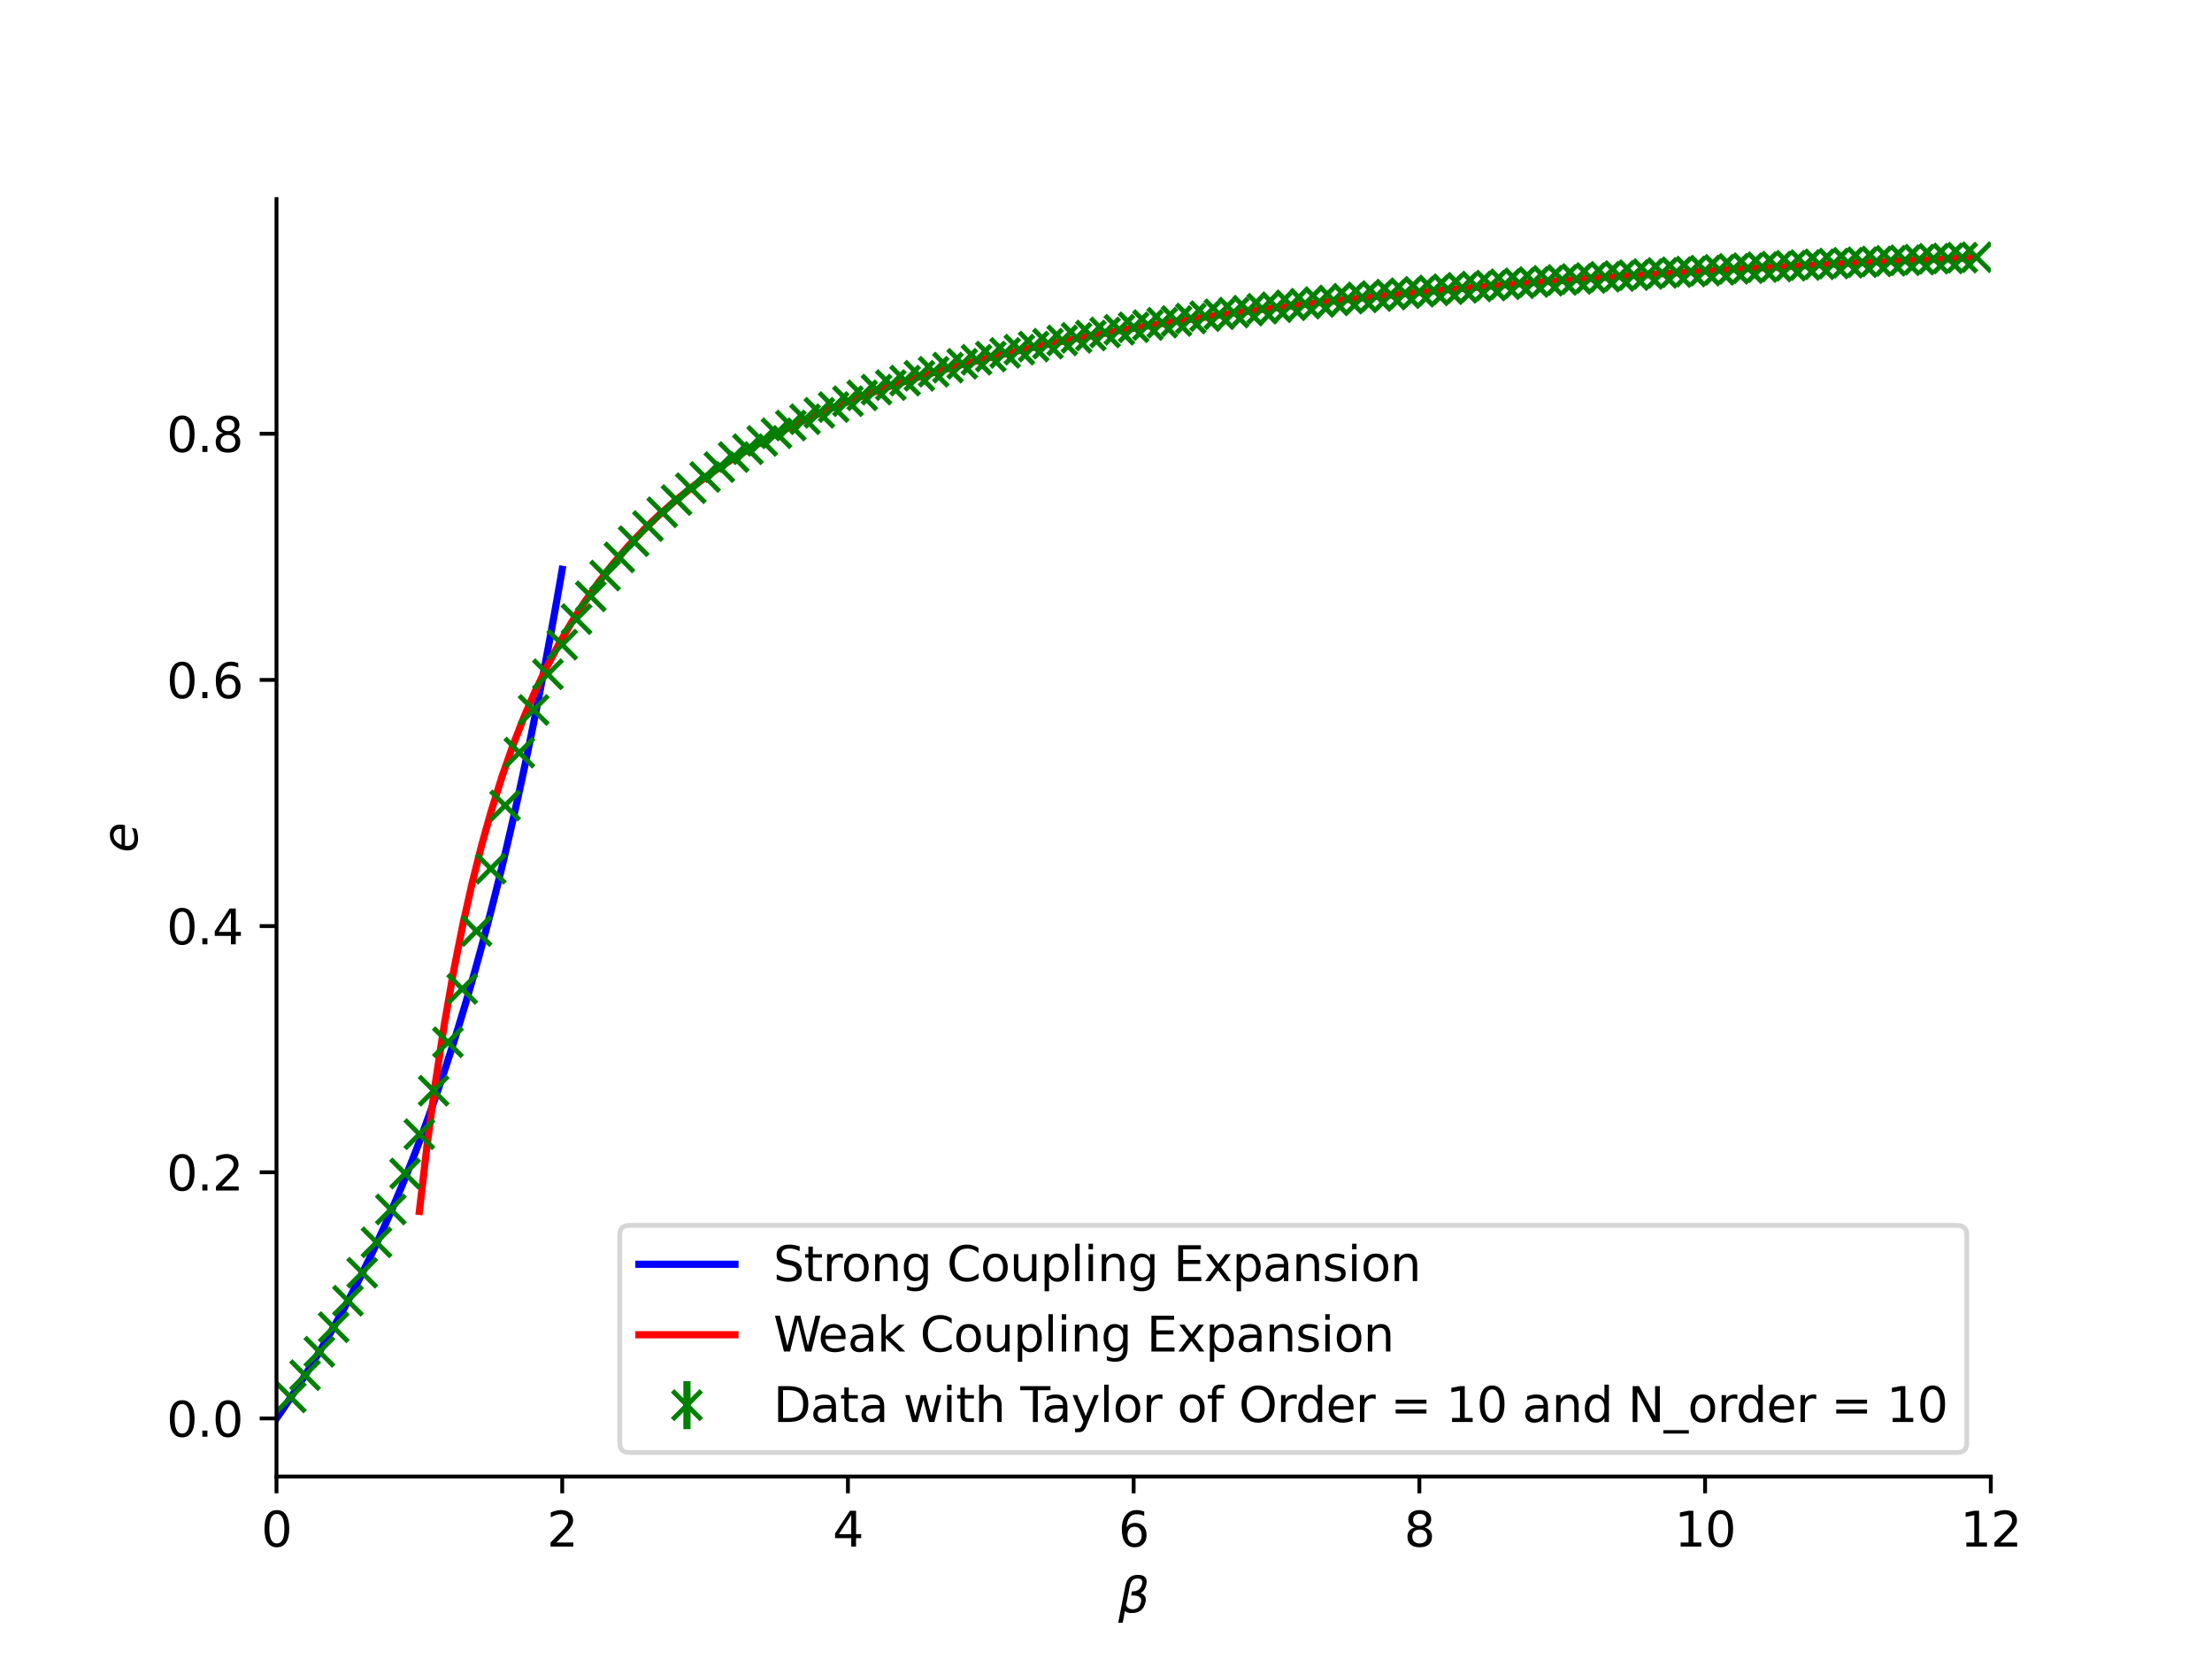 <?xml version="1.0" encoding="utf-8" standalone="no"?>
<!DOCTYPE svg PUBLIC "-//W3C//DTD SVG 1.1//EN"
  "http://www.w3.org/Graphics/SVG/1.1/DTD/svg11.dtd">
<svg height="345.6pt" version="1.1" viewBox="0 0 460.8 345.6" width="460.8pt" xmlns="http://www.w3.org/2000/svg" xmlns:xlink="http://www.w3.org/1999/xlink">
 <defs>
  <style type="text/css">*{stroke-linecap:butt;stroke-linejoin:round;}</style>
 </defs>
 <g id="figure_1">
  <g id="patch_1">
   <path d="M 0 345.6 
L 460.8 345.6 
L 460.8 0 
L 0 0 
z
" style="fill:#ffffff;"/>
  </g>
  <g id="axes_1">
   <g id="patch_2">
    <path d="M 57.6 307.584 
L 414.72 307.584 
L 414.72 41.472 
L 57.6 41.472 
z
" style="fill:#ffffff;"/>
   </g>
   <g id="matplotlib.axis_1">
    <g id="xtick_1">
     <g id="line2d_1">
      <defs>
       <path d="M 0 0 
L 0 3.5 
" id="m8ce4f09615" style="stroke:#000000;stroke-width:0.8;"/>
      </defs>
      <g>
       <use style="stroke:#000000;stroke-width:0.8;" x="57.6" xlink:href="#m8ce4f09615" y="307.584"/>
      </g>
     </g>
     <g id="text_1">
      <!-- 0 -->
      <g transform="translate(54.419 322.182)scale(0.1 -0.1)">
       <defs>
        <path d="M 2034 4250 
Q 1547 4250 1301 3770 
Q 1056 3291 1056 2328 
Q 1056 1369 1301 889 
Q 1547 409 2034 409 
Q 2525 409 2770 889 
Q 3016 1369 3016 2328 
Q 3016 3291 2770 3770 
Q 2525 4250 2034 4250 
z
M 2034 4750 
Q 2819 4750 3233 4129 
Q 3647 3509 3647 2328 
Q 3647 1150 3233 529 
Q 2819 -91 2034 -91 
Q 1250 -91 836 529 
Q 422 1150 422 2328 
Q 422 3509 836 4129 
Q 1250 4750 2034 4750 
z
" id="DejaVuSans-30" transform="scale(0.016)"/>
       </defs>
       <use xlink:href="#DejaVuSans-30"/>
      </g>
     </g>
    </g>
    <g id="xtick_2">
     <g id="line2d_2">
      <g>
       <use style="stroke:#000000;stroke-width:0.8;" x="117.12" xlink:href="#m8ce4f09615" y="307.584"/>
      </g>
     </g>
     <g id="text_2">
      <!-- 2 -->
      <g transform="translate(113.939 322.182)scale(0.1 -0.1)">
       <defs>
        <path d="M 1228 531 
L 3431 531 
L 3431 0 
L 469 0 
L 469 531 
Q 828 903 1448 1529 
Q 2069 2156 2228 2338 
Q 2531 2678 2651 2914 
Q 2772 3150 2772 3378 
Q 2772 3750 2511 3984 
Q 2250 4219 1831 4219 
Q 1534 4219 1204 4116 
Q 875 4013 500 3803 
L 500 4441 
Q 881 4594 1212 4672 
Q 1544 4750 1819 4750 
Q 2544 4750 2975 4387 
Q 3406 4025 3406 3419 
Q 3406 3131 3298 2873 
Q 3191 2616 2906 2266 
Q 2828 2175 2409 1742 
Q 1991 1309 1228 531 
z
" id="DejaVuSans-32" transform="scale(0.016)"/>
       </defs>
       <use xlink:href="#DejaVuSans-32"/>
      </g>
     </g>
    </g>
    <g id="xtick_3">
     <g id="line2d_3">
      <g>
       <use style="stroke:#000000;stroke-width:0.8;" x="176.64" xlink:href="#m8ce4f09615" y="307.584"/>
      </g>
     </g>
     <g id="text_3">
      <!-- 4 -->
      <g transform="translate(173.459 322.182)scale(0.1 -0.1)">
       <defs>
        <path d="M 2419 4116 
L 825 1625 
L 2419 1625 
L 2419 4116 
z
M 2253 4666 
L 3047 4666 
L 3047 1625 
L 3713 1625 
L 3713 1100 
L 3047 1100 
L 3047 0 
L 2419 0 
L 2419 1100 
L 313 1100 
L 313 1709 
L 2253 4666 
z
" id="DejaVuSans-34" transform="scale(0.016)"/>
       </defs>
       <use xlink:href="#DejaVuSans-34"/>
      </g>
     </g>
    </g>
    <g id="xtick_4">
     <g id="line2d_4">
      <g>
       <use style="stroke:#000000;stroke-width:0.8;" x="236.16" xlink:href="#m8ce4f09615" y="307.584"/>
      </g>
     </g>
     <g id="text_4">
      <!-- 6 -->
      <g transform="translate(232.979 322.182)scale(0.1 -0.1)">
       <defs>
        <path d="M 2113 2584 
Q 1688 2584 1439 2293 
Q 1191 2003 1191 1497 
Q 1191 994 1439 701 
Q 1688 409 2113 409 
Q 2538 409 2786 701 
Q 3034 994 3034 1497 
Q 3034 2003 2786 2293 
Q 2538 2584 2113 2584 
z
M 3366 4563 
L 3366 3988 
Q 3128 4100 2886 4159 
Q 2644 4219 2406 4219 
Q 1781 4219 1451 3797 
Q 1122 3375 1075 2522 
Q 1259 2794 1537 2939 
Q 1816 3084 2150 3084 
Q 2853 3084 3261 2657 
Q 3669 2231 3669 1497 
Q 3669 778 3244 343 
Q 2819 -91 2113 -91 
Q 1303 -91 875 529 
Q 447 1150 447 2328 
Q 447 3434 972 4092 
Q 1497 4750 2381 4750 
Q 2619 4750 2861 4703 
Q 3103 4656 3366 4563 
z
" id="DejaVuSans-36" transform="scale(0.016)"/>
       </defs>
       <use xlink:href="#DejaVuSans-36"/>
      </g>
     </g>
    </g>
    <g id="xtick_5">
     <g id="line2d_5">
      <g>
       <use style="stroke:#000000;stroke-width:0.8;" x="295.68" xlink:href="#m8ce4f09615" y="307.584"/>
      </g>
     </g>
     <g id="text_5">
      <!-- 8 -->
      <g transform="translate(292.499 322.182)scale(0.1 -0.1)">
       <defs>
        <path d="M 2034 2216 
Q 1584 2216 1326 1975 
Q 1069 1734 1069 1313 
Q 1069 891 1326 650 
Q 1584 409 2034 409 
Q 2484 409 2743 651 
Q 3003 894 3003 1313 
Q 3003 1734 2745 1975 
Q 2488 2216 2034 2216 
z
M 1403 2484 
Q 997 2584 770 2862 
Q 544 3141 544 3541 
Q 544 4100 942 4425 
Q 1341 4750 2034 4750 
Q 2731 4750 3128 4425 
Q 3525 4100 3525 3541 
Q 3525 3141 3298 2862 
Q 3072 2584 2669 2484 
Q 3125 2378 3379 2068 
Q 3634 1759 3634 1313 
Q 3634 634 3220 271 
Q 2806 -91 2034 -91 
Q 1263 -91 848 271 
Q 434 634 434 1313 
Q 434 1759 690 2068 
Q 947 2378 1403 2484 
z
M 1172 3481 
Q 1172 3119 1398 2916 
Q 1625 2713 2034 2713 
Q 2441 2713 2670 2916 
Q 2900 3119 2900 3481 
Q 2900 3844 2670 4047 
Q 2441 4250 2034 4250 
Q 1625 4250 1398 4047 
Q 1172 3844 1172 3481 
z
" id="DejaVuSans-38" transform="scale(0.016)"/>
       </defs>
       <use xlink:href="#DejaVuSans-38"/>
      </g>
     </g>
    </g>
    <g id="xtick_6">
     <g id="line2d_6">
      <g>
       <use style="stroke:#000000;stroke-width:0.8;" x="355.2" xlink:href="#m8ce4f09615" y="307.584"/>
      </g>
     </g>
     <g id="text_6">
      <!-- 10 -->
      <g transform="translate(348.837 322.182)scale(0.1 -0.1)">
       <defs>
        <path d="M 794 531 
L 1825 531 
L 1825 4091 
L 703 3866 
L 703 4441 
L 1819 4666 
L 2450 4666 
L 2450 531 
L 3481 531 
L 3481 0 
L 794 0 
L 794 531 
z
" id="DejaVuSans-31" transform="scale(0.016)"/>
       </defs>
       <use xlink:href="#DejaVuSans-31"/>
       <use x="63.623" xlink:href="#DejaVuSans-30"/>
      </g>
     </g>
    </g>
    <g id="xtick_7">
     <g id="line2d_7">
      <g>
       <use style="stroke:#000000;stroke-width:0.8;" x="414.72" xlink:href="#m8ce4f09615" y="307.584"/>
      </g>
     </g>
     <g id="text_7">
      <!-- 12 -->
      <g transform="translate(408.358 322.182)scale(0.1 -0.1)">
       <use xlink:href="#DejaVuSans-31"/>
       <use x="63.623" xlink:href="#DejaVuSans-32"/>
      </g>
     </g>
    </g>
    <g id="text_8">
     <!-- $\beta$ -->
     <g transform="translate(232.96 335.962)scale(0.1 -0.1)">
      <defs>
       <path d="M 872 216 
L 572 -1331 
L -6 -1331 
L 928 3478 
Q 1206 4903 2538 4903 
Q 3888 4903 3659 3700 
Q 3503 2844 2894 2531 
Q 3713 2250 3553 1416 
Q 3272 -69 1759 -66 
Q 1097 -63 872 216 
z
M 1019 966 
Q 1259 422 1875 425 
Q 2775 425 2966 1406 
Q 3138 2288 1675 2219 
L 1778 2750 
Q 2909 2731 3106 3750 
Q 3241 4438 2509 4434 
Q 1691 4434 1503 3459 
L 1019 966 
z
" id="DejaVuSans-Oblique-3b2" transform="scale(0.016)"/>
      </defs>
      <use transform="translate(0 0.391)" xlink:href="#DejaVuSans-Oblique-3b2"/>
     </g>
    </g>
   </g>
   <g id="matplotlib.axis_2">
    <g id="ytick_1">
     <g id="line2d_8">
      <defs>
       <path d="M 0 0 
L -3.5 0 
" id="m09e539705d" style="stroke:#000000;stroke-width:0.8;"/>
      </defs>
      <g>
       <use style="stroke:#000000;stroke-width:0.8;" x="57.6" xlink:href="#m09e539705d" y="295.488"/>
      </g>
     </g>
     <g id="text_9">
      <!-- 0.0 -->
      <g transform="translate(34.697 299.287)scale(0.1 -0.1)">
       <defs>
        <path d="M 684 794 
L 1344 794 
L 1344 0 
L 684 0 
L 684 794 
z
" id="DejaVuSans-2e" transform="scale(0.016)"/>
       </defs>
       <use xlink:href="#DejaVuSans-30"/>
       <use x="63.623" xlink:href="#DejaVuSans-2e"/>
       <use x="95.41" xlink:href="#DejaVuSans-30"/>
      </g>
     </g>
    </g>
    <g id="ytick_2">
     <g id="line2d_9">
      <g>
       <use style="stroke:#000000;stroke-width:0.8;" x="57.6" xlink:href="#m09e539705d" y="244.205"/>
      </g>
     </g>
     <g id="text_10">
      <!-- 0.2 -->
      <g transform="translate(34.697 248.004)scale(0.1 -0.1)">
       <use xlink:href="#DejaVuSans-30"/>
       <use x="63.623" xlink:href="#DejaVuSans-2e"/>
       <use x="95.41" xlink:href="#DejaVuSans-32"/>
      </g>
     </g>
    </g>
    <g id="ytick_3">
     <g id="line2d_10">
      <g>
       <use style="stroke:#000000;stroke-width:0.8;" x="57.6" xlink:href="#m09e539705d" y="192.921"/>
      </g>
     </g>
     <g id="text_11">
      <!-- 0.4 -->
      <g transform="translate(34.697 196.72)scale(0.1 -0.1)">
       <use xlink:href="#DejaVuSans-30"/>
       <use x="63.623" xlink:href="#DejaVuSans-2e"/>
       <use x="95.41" xlink:href="#DejaVuSans-34"/>
      </g>
     </g>
    </g>
    <g id="ytick_4">
     <g id="line2d_11">
      <g>
       <use style="stroke:#000000;stroke-width:0.8;" x="57.6" xlink:href="#m09e539705d" y="141.638"/>
      </g>
     </g>
     <g id="text_12">
      <!-- 0.6 -->
      <g transform="translate(34.697 145.437)scale(0.1 -0.1)">
       <use xlink:href="#DejaVuSans-30"/>
       <use x="63.623" xlink:href="#DejaVuSans-2e"/>
       <use x="95.41" xlink:href="#DejaVuSans-36"/>
      </g>
     </g>
    </g>
    <g id="ytick_5">
     <g id="line2d_12">
      <g>
       <use style="stroke:#000000;stroke-width:0.8;" x="57.6" xlink:href="#m09e539705d" y="90.354"/>
      </g>
     </g>
     <g id="text_13">
      <!-- 0.8 -->
      <g transform="translate(34.697 94.153)scale(0.1 -0.1)">
       <use xlink:href="#DejaVuSans-30"/>
       <use x="63.623" xlink:href="#DejaVuSans-2e"/>
       <use x="95.41" xlink:href="#DejaVuSans-38"/>
      </g>
     </g>
    </g>
    <g id="text_14">
     <!-- $e$ -->
     <g transform="translate(28.617 177.628)rotate(-90)scale(0.1 -0.1)">
      <defs>
       <path d="M 3078 2063 
Q 3088 2113 3092 2166 
Q 3097 2219 3097 2272 
Q 3097 2653 2873 2875 
Q 2650 3097 2266 3097 
Q 1838 3097 1509 2826 
Q 1181 2556 1013 2059 
L 3078 2063 
z
M 3578 1613 
L 903 1613 
Q 884 1494 878 1425 
Q 872 1356 872 1306 
Q 872 872 1139 634 
Q 1406 397 1894 397 
Q 2269 397 2603 481 
Q 2938 566 3225 728 
L 3116 159 
Q 2806 34 2476 -28 
Q 2147 -91 1806 -91 
Q 1078 -91 686 257 
Q 294 606 294 1247 
Q 294 1794 489 2264 
Q 684 2734 1063 3103 
Q 1306 3334 1642 3459 
Q 1978 3584 2356 3584 
Q 2950 3584 3301 3228 
Q 3653 2872 3653 2272 
Q 3653 2128 3634 1964 
Q 3616 1800 3578 1613 
z
" id="DejaVuSans-Oblique-65" transform="scale(0.016)"/>
      </defs>
      <use xlink:href="#DejaVuSans-Oblique-65"/>
     </g>
    </g>
   </g>
   <g id="LineCollection_1">
    <path clip-path="url(#p9ee9940dcb)" d="M 60.576 291.133 
L 60.576 291.073 
" style="fill:none;stroke:#008000;stroke-width:1.5;"/>
    <path clip-path="url(#p9ee9940dcb)" d="M 63.552 286.513 
L 63.552 286.449 
" style="fill:none;stroke:#008000;stroke-width:1.5;"/>
    <path clip-path="url(#p9ee9940dcb)" d="M 66.528 281.631 
L 66.528 281.565 
" style="fill:none;stroke:#008000;stroke-width:1.5;"/>
    <path clip-path="url(#p9ee9940dcb)" d="M 69.504 276.526 
L 69.504 276.455 
" style="fill:none;stroke:#008000;stroke-width:1.5;"/>
    <path clip-path="url(#p9ee9940dcb)" d="M 72.48 271.001 
L 72.48 270.926 
" style="fill:none;stroke:#008000;stroke-width:1.5;"/>
    <path clip-path="url(#p9ee9940dcb)" d="M 75.456 265.176 
L 75.456 265.093 
" style="fill:none;stroke:#008000;stroke-width:1.5;"/>
    <path clip-path="url(#p9ee9940dcb)" d="M 78.432 258.845 
L 78.432 258.755 
" style="fill:none;stroke:#008000;stroke-width:1.5;"/>
    <path clip-path="url(#p9ee9940dcb)" d="M 81.408 252.007 
L 81.408 251.907 
" style="fill:none;stroke:#008000;stroke-width:1.5;"/>
    <path clip-path="url(#p9ee9940dcb)" d="M 84.384 244.52 
L 84.384 244.413 
" style="fill:none;stroke:#008000;stroke-width:1.5;"/>
    <path clip-path="url(#p9ee9940dcb)" d="M 87.36 236.334 
L 87.36 236.206 
" style="fill:none;stroke:#008000;stroke-width:1.5;"/>
    <path clip-path="url(#p9ee9940dcb)" d="M 90.336 227.391 
L 90.336 227.028 
" style="fill:none;stroke:#008000;stroke-width:1.5;"/>
    <path clip-path="url(#p9ee9940dcb)" d="M 93.312 217.206 
L 93.312 217.046 
" style="fill:none;stroke:#008000;stroke-width:1.5;"/>
    <path clip-path="url(#p9ee9940dcb)" d="M 96.288 206.104 
L 96.288 205.905 
" style="fill:none;stroke:#008000;stroke-width:1.5;"/>
    <path clip-path="url(#p9ee9940dcb)" d="M 99.264 194.05 
L 99.264 193.845 
" style="fill:none;stroke:#008000;stroke-width:1.5;"/>
    <path clip-path="url(#p9ee9940dcb)" d="M 102.24 181.102 
L 102.24 180.822 
" style="fill:none;stroke:#008000;stroke-width:1.5;"/>
    <path clip-path="url(#p9ee9940dcb)" d="M 105.216 167.933 
L 105.216 167.671 
" style="fill:none;stroke:#008000;stroke-width:1.5;"/>
    <path clip-path="url(#p9ee9940dcb)" d="M 108.192 156.907 
L 108.192 156.664 
" style="fill:none;stroke:#008000;stroke-width:1.5;"/>
    <path clip-path="url(#p9ee9940dcb)" d="M 111.168 147.996 
L 111.168 147.8 
" style="fill:none;stroke:#008000;stroke-width:1.5;"/>
    <path clip-path="url(#p9ee9940dcb)" d="M 114.144 140.563 
L 114.144 140.376 
" style="fill:none;stroke:#008000;stroke-width:1.5;"/>
    <path clip-path="url(#p9ee9940dcb)" d="M 117.12 134.38 
L 117.12 134.218 
" style="fill:none;stroke:#008000;stroke-width:1.5;"/>
    <path clip-path="url(#p9ee9940dcb)" d="M 120.096 129.054 
L 120.096 128.905 
" style="fill:none;stroke:#008000;stroke-width:1.5;"/>
    <path clip-path="url(#p9ee9940dcb)" d="M 123.072 124.301 
L 123.072 124.156 
" style="fill:none;stroke:#008000;stroke-width:1.5;"/>
    <path clip-path="url(#p9ee9940dcb)" d="M 126.048 119.979 
L 126.048 119.834 
" style="fill:none;stroke:#008000;stroke-width:1.5;"/>
    <path clip-path="url(#p9ee9940dcb)" d="M 129.024 116.186 
L 129.024 116.041 
" style="fill:none;stroke:#008000;stroke-width:1.5;"/>
    <path clip-path="url(#p9ee9940dcb)" d="M 132 112.8 
L 132 112.664 
" style="fill:none;stroke:#008000;stroke-width:1.5;"/>
    <path clip-path="url(#p9ee9940dcb)" d="M 134.976 109.649 
L 134.976 109.521 
" style="fill:none;stroke:#008000;stroke-width:1.5;"/>
    <path clip-path="url(#p9ee9940dcb)" d="M 137.952 106.781 
L 137.952 106.647 
" style="fill:none;stroke:#008000;stroke-width:1.5;"/>
    <path clip-path="url(#p9ee9940dcb)" d="M 140.928 104.238 
L 140.928 104.104 
" style="fill:none;stroke:#008000;stroke-width:1.5;"/>
    <path clip-path="url(#p9ee9940dcb)" d="M 143.904 101.767 
L 143.904 101.636 
" style="fill:none;stroke:#008000;stroke-width:1.5;"/>
    <path clip-path="url(#p9ee9940dcb)" d="M 146.88 99.409 
L 146.88 99.308 
" style="fill:none;stroke:#008000;stroke-width:1.5;"/>
    <path clip-path="url(#p9ee9940dcb)" d="M 149.856 97.367 
L 149.856 97.255 
" style="fill:none;stroke:#008000;stroke-width:1.5;"/>
    <path clip-path="url(#p9ee9940dcb)" d="M 152.832 95.273 
L 152.832 95.16 
" style="fill:none;stroke:#008000;stroke-width:1.5;"/>
    <path clip-path="url(#p9ee9940dcb)" d="M 155.808 93.63 
L 155.808 93.529 
" style="fill:none;stroke:#008000;stroke-width:1.5;"/>
    <path clip-path="url(#p9ee9940dcb)" d="M 158.784 91.9 
L 158.784 91.794 
" style="fill:none;stroke:#008000;stroke-width:1.5;"/>
    <path clip-path="url(#p9ee9940dcb)" d="M 161.76 90.317 
L 161.76 90.207 
" style="fill:none;stroke:#008000;stroke-width:1.5;"/>
    <path clip-path="url(#p9ee9940dcb)" d="M 164.736 88.697 
L 164.736 88.599 
" style="fill:none;stroke:#008000;stroke-width:1.5;"/>
    <path clip-path="url(#p9ee9940dcb)" d="M 167.712 87.383 
L 167.712 87.285 
" style="fill:none;stroke:#008000;stroke-width:1.5;"/>
    <path clip-path="url(#p9ee9940dcb)" d="M 170.688 86.045 
L 170.688 85.942 
" style="fill:none;stroke:#008000;stroke-width:1.5;"/>
    <path clip-path="url(#p9ee9940dcb)" d="M 173.664 84.847 
L 173.664 84.759 
" style="fill:none;stroke:#008000;stroke-width:1.5;"/>
    <path clip-path="url(#p9ee9940dcb)" d="M 176.64 83.623 
L 176.64 83.522 
" style="fill:none;stroke:#008000;stroke-width:1.5;"/>
    <path clip-path="url(#p9ee9940dcb)" d="M 179.616 82.411 
L 179.616 82.311 
" style="fill:none;stroke:#008000;stroke-width:1.5;"/>
    <path clip-path="url(#p9ee9940dcb)" d="M 182.592 81.214 
L 182.592 81.12 
" style="fill:none;stroke:#008000;stroke-width:1.5;"/>
    <path clip-path="url(#p9ee9940dcb)" d="M 185.568 80.267 
L 185.568 80.184 
" style="fill:none;stroke:#008000;stroke-width:1.5;"/>
    <path clip-path="url(#p9ee9940dcb)" d="M 188.544 79.33 
L 188.544 79.242 
" style="fill:none;stroke:#008000;stroke-width:1.5;"/>
    <path clip-path="url(#p9ee9940dcb)" d="M 191.52 78.327 
L 191.52 78.244 
" style="fill:none;stroke:#008000;stroke-width:1.5;"/>
    <path clip-path="url(#p9ee9940dcb)" d="M 194.496 77.482 
L 194.496 77.402 
" style="fill:none;stroke:#008000;stroke-width:1.5;"/>
    <path clip-path="url(#p9ee9940dcb)" d="M 197.472 76.628 
L 197.472 76.547 
" style="fill:none;stroke:#008000;stroke-width:1.5;"/>
    <path clip-path="url(#p9ee9940dcb)" d="M 200.448 75.815 
L 200.448 75.744 
" style="fill:none;stroke:#008000;stroke-width:1.5;"/>
    <path clip-path="url(#p9ee9940dcb)" d="M 203.424 74.996 
L 203.424 74.913 
" style="fill:none;stroke:#008000;stroke-width:1.5;"/>
    <path clip-path="url(#p9ee9940dcb)" d="M 206.4 74.312 
L 206.4 74.238 
" style="fill:none;stroke:#008000;stroke-width:1.5;"/>
    <path clip-path="url(#p9ee9940dcb)" d="M 209.376 73.561 
L 209.376 73.467 
" style="fill:none;stroke:#008000;stroke-width:1.5;"/>
    <path clip-path="url(#p9ee9940dcb)" d="M 212.352 72.876 
L 212.352 72.807 
" style="fill:none;stroke:#008000;stroke-width:1.5;"/>
    <path clip-path="url(#p9ee9940dcb)" d="M 215.328 72.226 
L 215.328 72.155 
" style="fill:none;stroke:#008000;stroke-width:1.5;"/>
    <path clip-path="url(#p9ee9940dcb)" d="M 218.304 71.634 
L 218.304 71.557 
" style="fill:none;stroke:#008000;stroke-width:1.5;"/>
    <path clip-path="url(#p9ee9940dcb)" d="M 221.28 70.946 
L 221.28 70.88 
" style="fill:none;stroke:#008000;stroke-width:1.5;"/>
    <path clip-path="url(#p9ee9940dcb)" d="M 224.256 70.413 
L 224.256 70.341 
" style="fill:none;stroke:#008000;stroke-width:1.5;"/>
    <path clip-path="url(#p9ee9940dcb)" d="M 227.232 69.942 
L 227.232 69.853 
" style="fill:none;stroke:#008000;stroke-width:1.5;"/>
    <path clip-path="url(#p9ee9940dcb)" d="M 230.208 69.298 
L 230.208 69.208 
" style="fill:none;stroke:#008000;stroke-width:1.5;"/>
    <path clip-path="url(#p9ee9940dcb)" d="M 233.184 68.74 
L 233.184 68.655 
" style="fill:none;stroke:#008000;stroke-width:1.5;"/>
    <path clip-path="url(#p9ee9940dcb)" d="M 236.16 68.222 
L 236.16 68.151 
" style="fill:none;stroke:#008000;stroke-width:1.5;"/>
    <path clip-path="url(#p9ee9940dcb)" d="M 239.136 67.757 
L 239.136 67.67 
" style="fill:none;stroke:#008000;stroke-width:1.5;"/>
    <path clip-path="url(#p9ee9940dcb)" d="M 242.112 67.251 
L 242.112 67.19 
" style="fill:none;stroke:#008000;stroke-width:1.5;"/>
    <path clip-path="url(#p9ee9940dcb)" d="M 245.088 66.911 
L 245.088 66.837 
" style="fill:none;stroke:#008000;stroke-width:1.5;"/>
    <path clip-path="url(#p9ee9940dcb)" d="M 248.064 66.392 
L 248.064 66.325 
" style="fill:none;stroke:#008000;stroke-width:1.5;"/>
    <path clip-path="url(#p9ee9940dcb)" d="M 251.04 65.893 
L 251.04 65.829 
" style="fill:none;stroke:#008000;stroke-width:1.5;"/>
    <path clip-path="url(#p9ee9940dcb)" d="M 254.016 65.502 
L 254.016 65.425 
" style="fill:none;stroke:#008000;stroke-width:1.5;"/>
    <path clip-path="url(#p9ee9940dcb)" d="M 256.992 65.145 
L 256.992 65.087 
" style="fill:none;stroke:#008000;stroke-width:1.5;"/>
    <path clip-path="url(#p9ee9940dcb)" d="M 259.968 64.748 
L 259.968 64.691 
" style="fill:none;stroke:#008000;stroke-width:1.5;"/>
    <path clip-path="url(#p9ee9940dcb)" d="M 262.944 64.346 
L 262.944 64.271 
" style="fill:none;stroke:#008000;stroke-width:1.5;"/>
    <path clip-path="url(#p9ee9940dcb)" d="M 265.92 64.03 
L 265.92 63.976 
" style="fill:none;stroke:#008000;stroke-width:1.5;"/>
    <path clip-path="url(#p9ee9940dcb)" d="M 268.896 63.625 
L 268.896 63.571 
" style="fill:none;stroke:#008000;stroke-width:1.5;"/>
    <path clip-path="url(#p9ee9940dcb)" d="M 271.872 63.302 
L 271.872 63.243 
" style="fill:none;stroke:#008000;stroke-width:1.5;"/>
    <path clip-path="url(#p9ee9940dcb)" d="M 274.848 62.95 
L 274.848 62.893 
" style="fill:none;stroke:#008000;stroke-width:1.5;"/>
    <path clip-path="url(#p9ee9940dcb)" d="M 277.824 62.613 
L 277.824 62.556 
" style="fill:none;stroke:#008000;stroke-width:1.5;"/>
    <path clip-path="url(#p9ee9940dcb)" d="M 280.8 62.246 
L 280.8 62.198 
" style="fill:none;stroke:#008000;stroke-width:1.5;"/>
    <path clip-path="url(#p9ee9940dcb)" d="M 283.776 61.977 
L 283.776 61.916 
" style="fill:none;stroke:#008000;stroke-width:1.5;"/>
    <path clip-path="url(#p9ee9940dcb)" d="M 286.752 61.703 
L 286.752 61.644 
" style="fill:none;stroke:#008000;stroke-width:1.5;"/>
    <path clip-path="url(#p9ee9940dcb)" d="M 289.728 61.392 
L 289.728 61.335 
" style="fill:none;stroke:#008000;stroke-width:1.5;"/>
    <path clip-path="url(#p9ee9940dcb)" d="M 292.704 61.108 
L 292.704 61.056 
" style="fill:none;stroke:#008000;stroke-width:1.5;"/>
    <path clip-path="url(#p9ee9940dcb)" d="M 295.68 60.808 
L 295.68 60.764 
" style="fill:none;stroke:#008000;stroke-width:1.5;"/>
    <path clip-path="url(#p9ee9940dcb)" d="M 298.656 60.521 
L 298.656 60.476 
" style="fill:none;stroke:#008000;stroke-width:1.5;"/>
    <path clip-path="url(#p9ee9940dcb)" d="M 301.632 60.266 
L 301.632 60.225 
" style="fill:none;stroke:#008000;stroke-width:1.5;"/>
    <path clip-path="url(#p9ee9940dcb)" d="M 304.608 59.978 
L 304.608 59.933 
" style="fill:none;stroke:#008000;stroke-width:1.5;"/>
    <path clip-path="url(#p9ee9940dcb)" d="M 307.584 59.708 
L 307.584 59.661 
" style="fill:none;stroke:#008000;stroke-width:1.5;"/>
    <path clip-path="url(#p9ee9940dcb)" d="M 310.56 59.506 
L 310.56 59.465 
" style="fill:none;stroke:#008000;stroke-width:1.5;"/>
    <path clip-path="url(#p9ee9940dcb)" d="M 313.536 59.239 
L 313.536 59.205 
" style="fill:none;stroke:#008000;stroke-width:1.5;"/>
    <path clip-path="url(#p9ee9940dcb)" d="M 316.512 59.031 
L 316.512 58.99 
" style="fill:none;stroke:#008000;stroke-width:1.5;"/>
    <path clip-path="url(#p9ee9940dcb)" d="M 319.488 58.765 
L 319.488 58.727 
" style="fill:none;stroke:#008000;stroke-width:1.5;"/>
    <path clip-path="url(#p9ee9940dcb)" d="M 322.464 58.516 
L 322.464 58.477 
" style="fill:none;stroke:#008000;stroke-width:1.5;"/>
    <path clip-path="url(#p9ee9940dcb)" d="M 325.44 58.336 
L 325.44 58.298 
" style="fill:none;stroke:#008000;stroke-width:1.5;"/>
    <path clip-path="url(#p9ee9940dcb)" d="M 328.416 58.14 
L 328.416 58.102 
" style="fill:none;stroke:#008000;stroke-width:1.5;"/>
    <path clip-path="url(#p9ee9940dcb)" d="M 331.392 57.935 
L 331.392 57.894 
" style="fill:none;stroke:#008000;stroke-width:1.5;"/>
    <path clip-path="url(#p9ee9940dcb)" d="M 334.368 57.68 
L 334.368 57.635 
" style="fill:none;stroke:#008000;stroke-width:1.5;"/>
    <path clip-path="url(#p9ee9940dcb)" d="M 337.344 57.523 
L 337.344 57.481 
" style="fill:none;stroke:#008000;stroke-width:1.5;"/>
    <path clip-path="url(#p9ee9940dcb)" d="M 340.32 57.335 
L 340.32 57.296 
" style="fill:none;stroke:#008000;stroke-width:1.5;"/>
    <path clip-path="url(#p9ee9940dcb)" d="M 343.296 57.114 
L 343.296 57.056 
" style="fill:none;stroke:#008000;stroke-width:1.5;"/>
    <path clip-path="url(#p9ee9940dcb)" d="M 346.272 56.884 
L 346.272 56.837 
" style="fill:none;stroke:#008000;stroke-width:1.5;"/>
    <path clip-path="url(#p9ee9940dcb)" d="M 349.248 56.729 
L 349.248 56.684 
" style="fill:none;stroke:#008000;stroke-width:1.5;"/>
    <path clip-path="url(#p9ee9940dcb)" d="M 352.224 56.597 
L 352.224 56.54 
" style="fill:none;stroke:#008000;stroke-width:1.5;"/>
    <path clip-path="url(#p9ee9940dcb)" d="M 355.2 56.399 
L 355.2 56.353 
" style="fill:none;stroke:#008000;stroke-width:1.5;"/>
    <path clip-path="url(#p9ee9940dcb)" d="M 358.176 56.227 
L 358.176 56.186 
" style="fill:none;stroke:#008000;stroke-width:1.5;"/>
    <path clip-path="url(#p9ee9940dcb)" d="M 361.152 56.021 
L 361.152 55.977 
" style="fill:none;stroke:#008000;stroke-width:1.5;"/>
    <path clip-path="url(#p9ee9940dcb)" d="M 364.128 55.883 
L 364.128 55.847 
" style="fill:none;stroke:#008000;stroke-width:1.5;"/>
    <path clip-path="url(#p9ee9940dcb)" d="M 367.104 55.662 
L 367.104 55.627 
" style="fill:none;stroke:#008000;stroke-width:1.5;"/>
    <path clip-path="url(#p9ee9940dcb)" d="M 370.08 55.55 
L 370.08 55.513 
" style="fill:none;stroke:#008000;stroke-width:1.5;"/>
    <path clip-path="url(#p9ee9940dcb)" d="M 373.056 55.377 
L 373.056 55.331 
" style="fill:none;stroke:#008000;stroke-width:1.5;"/>
    <path clip-path="url(#p9ee9940dcb)" d="M 376.032 55.243 
L 376.032 55.188 
" style="fill:none;stroke:#008000;stroke-width:1.5;"/>
    <path clip-path="url(#p9ee9940dcb)" d="M 379.008 55.093 
L 379.008 55.023 
" style="fill:none;stroke:#008000;stroke-width:1.5;"/>
    <path clip-path="url(#p9ee9940dcb)" d="M 381.984 54.936 
L 381.984 54.875 
" style="fill:none;stroke:#008000;stroke-width:1.5;"/>
    <path clip-path="url(#p9ee9940dcb)" d="M 384.96 54.766 
L 384.96 54.713 
" style="fill:none;stroke:#008000;stroke-width:1.5;"/>
    <path clip-path="url(#p9ee9940dcb)" d="M 387.936 54.659 
L 387.936 54.6 
" style="fill:none;stroke:#008000;stroke-width:1.5;"/>
    <path clip-path="url(#p9ee9940dcb)" d="M 390.912 54.492 
L 390.912 54.437 
" style="fill:none;stroke:#008000;stroke-width:1.5;"/>
    <path clip-path="url(#p9ee9940dcb)" d="M 393.888 54.351 
L 393.888 54.31 
" style="fill:none;stroke:#008000;stroke-width:1.5;"/>
    <path clip-path="url(#p9ee9940dcb)" d="M 396.864 54.238 
L 396.864 54.197 
" style="fill:none;stroke:#008000;stroke-width:1.5;"/>
    <path clip-path="url(#p9ee9940dcb)" d="M 399.84 54.102 
L 399.84 54.066 
" style="fill:none;stroke:#008000;stroke-width:1.5;"/>
    <path clip-path="url(#p9ee9940dcb)" d="M 402.816 53.911 
L 402.816 53.876 
" style="fill:none;stroke:#008000;stroke-width:1.5;"/>
    <path clip-path="url(#p9ee9940dcb)" d="M 405.792 53.86 
L 405.792 53.826 
" style="fill:none;stroke:#008000;stroke-width:1.5;"/>
    <path clip-path="url(#p9ee9940dcb)" d="M 408.768 53.691 
L 408.768 53.657 
" style="fill:none;stroke:#008000;stroke-width:1.5;"/>
    <path clip-path="url(#p9ee9940dcb)" d="M 411.744 53.599 
L 411.744 53.568 
" style="fill:none;stroke:#008000;stroke-width:1.5;"/>
   </g>
   <g id="line2d_13">
    <path clip-path="url(#p9ee9940dcb)" d="M 57.6 295.488 
L 58.201 294.62 
L 58.802 293.744 
L 59.404 292.858 
L 60.005 291.963 
L 60.606 291.06 
L 61.207 290.146 
L 61.808 289.223 
L 62.41 288.291 
L 63.011 287.348 
L 63.612 286.396 
L 64.213 285.433 
L 64.815 284.46 
L 65.416 283.476 
L 66.017 282.481 
L 66.618 281.475 
L 67.219 280.458 
L 67.821 279.429 
L 68.422 278.388 
L 69.023 277.336 
L 69.624 276.271 
L 70.225 275.193 
L 70.827 274.103 
L 71.428 272.999 
L 72.029 271.883 
L 72.63 270.752 
L 73.232 269.608 
L 73.833 268.449 
L 74.434 267.276 
L 75.035 266.088 
L 75.636 264.884 
L 76.238 263.665 
L 76.839 262.43 
L 77.44 261.179 
L 78.041 259.911 
L 78.642 258.626 
L 79.244 257.324 
L 79.845 256.004 
L 80.446 254.666 
L 81.047 253.309 
L 81.648 251.933 
L 82.25 250.538 
L 82.851 249.124 
L 83.452 247.689 
L 84.053 246.233 
L 84.655 244.756 
L 85.256 243.258 
L 85.857 241.738 
L 86.458 240.196 
L 87.059 238.63 
L 87.661 237.041 
L 88.262 235.429 
L 88.863 233.791 
L 89.464 232.13 
L 90.065 230.442 
L 90.667 228.729 
L 91.268 226.99 
L 91.869 225.223 
L 92.47 223.429 
L 93.072 221.607 
L 93.673 219.757 
L 94.274 217.877 
L 94.875 215.968 
L 95.476 214.028 
L 96.078 212.058 
L 96.679 210.056 
L 97.28 208.022 
L 97.881 205.956 
L 98.482 203.856 
L 99.084 201.723 
L 99.685 199.555 
L 100.286 197.352 
L 100.887 195.113 
L 101.488 192.837 
L 102.09 190.525 
L 102.691 188.175 
L 103.292 185.787 
L 103.893 183.359 
L 104.495 180.892 
L 105.096 178.384 
L 105.697 175.835 
L 106.298 173.245 
L 106.899 170.612 
L 107.501 167.935 
L 108.102 165.215 
L 108.703 162.449 
L 109.304 159.639 
L 109.905 156.782 
L 110.507 153.878 
L 111.108 150.926 
L 111.709 147.926 
L 112.31 144.876 
L 112.912 141.776 
L 113.513 138.626 
L 114.114 135.423 
L 114.715 132.169 
L 115.316 128.86 
L 115.918 125.498 
L 116.519 122.081 
L 117.12 118.607 
" style="fill:none;stroke:#0000ff;stroke-linecap:square;stroke-width:1.5;"/>
   </g>
   <g id="line2d_14">
    <path clip-path="url(#p9ee9940dcb)" d="M 87.36 252.361 
L 88.984 238.44 
L 90.607 226.23 
L 92.555 213.426 
L 94.504 202.271 
L 96.452 192.467 
L 98.4 183.782 
L 100.348 176.035 
L 102.297 169.082 
L 104.57 161.82 
L 106.843 155.332 
L 109.115 149.501 
L 111.388 144.232 
L 113.986 138.798 
L 116.584 133.903 
L 119.181 129.47 
L 121.779 125.435 
L 124.702 121.309 
L 127.624 117.562 
L 130.871 113.782 
L 134.118 110.351 
L 137.365 107.224 
L 140.937 104.088 
L 144.833 100.982 
L 148.73 98.161 
L 152.951 95.382 
L 157.497 92.669 
L 162.368 90.039 
L 167.563 87.506 
L 173.083 85.077 
L 178.928 82.758 
L 185.097 80.552 
L 191.916 78.36 
L 199.06 76.299 
L 206.853 74.285 
L 215.295 72.336 
L 224.387 70.465 
L 234.453 68.625 
L 245.493 66.841 
L 257.507 65.129 
L 270.82 63.463 
L 285.432 61.864 
L 301.668 60.317 
L 319.527 58.841 
L 339.659 57.405 
L 362.064 56.034 
L 387.391 54.712 
L 411.744 53.622 
L 411.744 53.622 
" style="fill:none;stroke:#ff0000;stroke-linecap:square;stroke-width:1.5;"/>
   </g>
   <g id="line2d_15">
    <defs>
     <path d="M -3 3 
L 3 -3 
M -3 -3 
L 3 3 
" id="mdb5d94b43f" style="stroke:#008000;"/>
    </defs>
    <g clip-path="url(#p9ee9940dcb)">
     <use style="fill:#008000;stroke:#008000;" x="60.576" xlink:href="#mdb5d94b43f" y="291.103"/>
     <use style="fill:#008000;stroke:#008000;" x="63.552" xlink:href="#mdb5d94b43f" y="286.481"/>
     <use style="fill:#008000;stroke:#008000;" x="66.528" xlink:href="#mdb5d94b43f" y="281.598"/>
     <use style="fill:#008000;stroke:#008000;" x="69.504" xlink:href="#mdb5d94b43f" y="276.49"/>
     <use style="fill:#008000;stroke:#008000;" x="72.48" xlink:href="#mdb5d94b43f" y="270.963"/>
     <use style="fill:#008000;stroke:#008000;" x="75.456" xlink:href="#mdb5d94b43f" y="265.134"/>
     <use style="fill:#008000;stroke:#008000;" x="78.432" xlink:href="#mdb5d94b43f" y="258.8"/>
     <use style="fill:#008000;stroke:#008000;" x="81.408" xlink:href="#mdb5d94b43f" y="251.957"/>
     <use style="fill:#008000;stroke:#008000;" x="84.384" xlink:href="#mdb5d94b43f" y="244.467"/>
     <use style="fill:#008000;stroke:#008000;" x="87.36" xlink:href="#mdb5d94b43f" y="236.27"/>
     <use style="fill:#008000;stroke:#008000;" x="90.336" xlink:href="#mdb5d94b43f" y="227.21"/>
     <use style="fill:#008000;stroke:#008000;" x="93.312" xlink:href="#mdb5d94b43f" y="217.126"/>
     <use style="fill:#008000;stroke:#008000;" x="96.288" xlink:href="#mdb5d94b43f" y="206.004"/>
     <use style="fill:#008000;stroke:#008000;" x="99.264" xlink:href="#mdb5d94b43f" y="193.948"/>
     <use style="fill:#008000;stroke:#008000;" x="102.24" xlink:href="#mdb5d94b43f" y="180.962"/>
     <use style="fill:#008000;stroke:#008000;" x="105.216" xlink:href="#mdb5d94b43f" y="167.802"/>
     <use style="fill:#008000;stroke:#008000;" x="108.192" xlink:href="#mdb5d94b43f" y="156.785"/>
     <use style="fill:#008000;stroke:#008000;" x="111.168" xlink:href="#mdb5d94b43f" y="147.898"/>
     <use style="fill:#008000;stroke:#008000;" x="114.144" xlink:href="#mdb5d94b43f" y="140.47"/>
     <use style="fill:#008000;stroke:#008000;" x="117.12" xlink:href="#mdb5d94b43f" y="134.299"/>
     <use style="fill:#008000;stroke:#008000;" x="120.096" xlink:href="#mdb5d94b43f" y="128.98"/>
     <use style="fill:#008000;stroke:#008000;" x="123.072" xlink:href="#mdb5d94b43f" y="124.228"/>
     <use style="fill:#008000;stroke:#008000;" x="126.048" xlink:href="#mdb5d94b43f" y="119.906"/>
     <use style="fill:#008000;stroke:#008000;" x="129.024" xlink:href="#mdb5d94b43f" y="116.114"/>
     <use style="fill:#008000;stroke:#008000;" x="132" xlink:href="#mdb5d94b43f" y="112.732"/>
     <use style="fill:#008000;stroke:#008000;" x="134.976" xlink:href="#mdb5d94b43f" y="109.585"/>
     <use style="fill:#008000;stroke:#008000;" x="137.952" xlink:href="#mdb5d94b43f" y="106.714"/>
     <use style="fill:#008000;stroke:#008000;" x="140.928" xlink:href="#mdb5d94b43f" y="104.171"/>
     <use style="fill:#008000;stroke:#008000;" x="143.904" xlink:href="#mdb5d94b43f" y="101.701"/>
     <use style="fill:#008000;stroke:#008000;" x="146.88" xlink:href="#mdb5d94b43f" y="99.358"/>
     <use style="fill:#008000;stroke:#008000;" x="149.856" xlink:href="#mdb5d94b43f" y="97.311"/>
     <use style="fill:#008000;stroke:#008000;" x="152.832" xlink:href="#mdb5d94b43f" y="95.217"/>
     <use style="fill:#008000;stroke:#008000;" x="155.808" xlink:href="#mdb5d94b43f" y="93.579"/>
     <use style="fill:#008000;stroke:#008000;" x="158.784" xlink:href="#mdb5d94b43f" y="91.847"/>
     <use style="fill:#008000;stroke:#008000;" x="161.76" xlink:href="#mdb5d94b43f" y="90.262"/>
     <use style="fill:#008000;stroke:#008000;" x="164.736" xlink:href="#mdb5d94b43f" y="88.648"/>
     <use style="fill:#008000;stroke:#008000;" x="167.712" xlink:href="#mdb5d94b43f" y="87.334"/>
     <use style="fill:#008000;stroke:#008000;" x="170.688" xlink:href="#mdb5d94b43f" y="85.994"/>
     <use style="fill:#008000;stroke:#008000;" x="173.664" xlink:href="#mdb5d94b43f" y="84.803"/>
     <use style="fill:#008000;stroke:#008000;" x="176.64" xlink:href="#mdb5d94b43f" y="83.573"/>
     <use style="fill:#008000;stroke:#008000;" x="179.616" xlink:href="#mdb5d94b43f" y="82.361"/>
     <use style="fill:#008000;stroke:#008000;" x="182.592" xlink:href="#mdb5d94b43f" y="81.167"/>
     <use style="fill:#008000;stroke:#008000;" x="185.568" xlink:href="#mdb5d94b43f" y="80.226"/>
     <use style="fill:#008000;stroke:#008000;" x="188.544" xlink:href="#mdb5d94b43f" y="79.286"/>
     <use style="fill:#008000;stroke:#008000;" x="191.52" xlink:href="#mdb5d94b43f" y="78.285"/>
     <use style="fill:#008000;stroke:#008000;" x="194.496" xlink:href="#mdb5d94b43f" y="77.442"/>
     <use style="fill:#008000;stroke:#008000;" x="197.472" xlink:href="#mdb5d94b43f" y="76.588"/>
     <use style="fill:#008000;stroke:#008000;" x="200.448" xlink:href="#mdb5d94b43f" y="75.78"/>
     <use style="fill:#008000;stroke:#008000;" x="203.424" xlink:href="#mdb5d94b43f" y="74.954"/>
     <use style="fill:#008000;stroke:#008000;" x="206.4" xlink:href="#mdb5d94b43f" y="74.275"/>
     <use style="fill:#008000;stroke:#008000;" x="209.376" xlink:href="#mdb5d94b43f" y="73.514"/>
     <use style="fill:#008000;stroke:#008000;" x="212.352" xlink:href="#mdb5d94b43f" y="72.841"/>
     <use style="fill:#008000;stroke:#008000;" x="215.328" xlink:href="#mdb5d94b43f" y="72.19"/>
     <use style="fill:#008000;stroke:#008000;" x="218.304" xlink:href="#mdb5d94b43f" y="71.595"/>
     <use style="fill:#008000;stroke:#008000;" x="221.28" xlink:href="#mdb5d94b43f" y="70.913"/>
     <use style="fill:#008000;stroke:#008000;" x="224.256" xlink:href="#mdb5d94b43f" y="70.377"/>
     <use style="fill:#008000;stroke:#008000;" x="227.232" xlink:href="#mdb5d94b43f" y="69.898"/>
     <use style="fill:#008000;stroke:#008000;" x="230.208" xlink:href="#mdb5d94b43f" y="69.253"/>
     <use style="fill:#008000;stroke:#008000;" x="233.184" xlink:href="#mdb5d94b43f" y="68.697"/>
     <use style="fill:#008000;stroke:#008000;" x="236.16" xlink:href="#mdb5d94b43f" y="68.186"/>
     <use style="fill:#008000;stroke:#008000;" x="239.136" xlink:href="#mdb5d94b43f" y="67.714"/>
     <use style="fill:#008000;stroke:#008000;" x="242.112" xlink:href="#mdb5d94b43f" y="67.221"/>
     <use style="fill:#008000;stroke:#008000;" x="245.088" xlink:href="#mdb5d94b43f" y="66.874"/>
     <use style="fill:#008000;stroke:#008000;" x="248.064" xlink:href="#mdb5d94b43f" y="66.358"/>
     <use style="fill:#008000;stroke:#008000;" x="251.04" xlink:href="#mdb5d94b43f" y="65.861"/>
     <use style="fill:#008000;stroke:#008000;" x="254.016" xlink:href="#mdb5d94b43f" y="65.464"/>
     <use style="fill:#008000;stroke:#008000;" x="256.992" xlink:href="#mdb5d94b43f" y="65.116"/>
     <use style="fill:#008000;stroke:#008000;" x="259.968" xlink:href="#mdb5d94b43f" y="64.72"/>
     <use style="fill:#008000;stroke:#008000;" x="262.944" xlink:href="#mdb5d94b43f" y="64.308"/>
     <use style="fill:#008000;stroke:#008000;" x="265.92" xlink:href="#mdb5d94b43f" y="64.003"/>
     <use style="fill:#008000;stroke:#008000;" x="268.896" xlink:href="#mdb5d94b43f" y="63.598"/>
     <use style="fill:#008000;stroke:#008000;" x="271.872" xlink:href="#mdb5d94b43f" y="63.273"/>
     <use style="fill:#008000;stroke:#008000;" x="274.848" xlink:href="#mdb5d94b43f" y="62.921"/>
     <use style="fill:#008000;stroke:#008000;" x="277.824" xlink:href="#mdb5d94b43f" y="62.585"/>
     <use style="fill:#008000;stroke:#008000;" x="280.8" xlink:href="#mdb5d94b43f" y="62.222"/>
     <use style="fill:#008000;stroke:#008000;" x="283.776" xlink:href="#mdb5d94b43f" y="61.947"/>
     <use style="fill:#008000;stroke:#008000;" x="286.752" xlink:href="#mdb5d94b43f" y="61.674"/>
     <use style="fill:#008000;stroke:#008000;" x="289.728" xlink:href="#mdb5d94b43f" y="61.363"/>
     <use style="fill:#008000;stroke:#008000;" x="292.704" xlink:href="#mdb5d94b43f" y="61.082"/>
     <use style="fill:#008000;stroke:#008000;" x="295.68" xlink:href="#mdb5d94b43f" y="60.786"/>
     <use style="fill:#008000;stroke:#008000;" x="298.656" xlink:href="#mdb5d94b43f" y="60.498"/>
     <use style="fill:#008000;stroke:#008000;" x="301.632" xlink:href="#mdb5d94b43f" y="60.246"/>
     <use style="fill:#008000;stroke:#008000;" x="304.608" xlink:href="#mdb5d94b43f" y="59.956"/>
     <use style="fill:#008000;stroke:#008000;" x="307.584" xlink:href="#mdb5d94b43f" y="59.684"/>
     <use style="fill:#008000;stroke:#008000;" x="310.56" xlink:href="#mdb5d94b43f" y="59.485"/>
     <use style="fill:#008000;stroke:#008000;" x="313.536" xlink:href="#mdb5d94b43f" y="59.222"/>
     <use style="fill:#008000;stroke:#008000;" x="316.512" xlink:href="#mdb5d94b43f" y="59.011"/>
     <use style="fill:#008000;stroke:#008000;" x="319.488" xlink:href="#mdb5d94b43f" y="58.746"/>
     <use style="fill:#008000;stroke:#008000;" x="322.464" xlink:href="#mdb5d94b43f" y="58.497"/>
     <use style="fill:#008000;stroke:#008000;" x="325.44" xlink:href="#mdb5d94b43f" y="58.317"/>
     <use style="fill:#008000;stroke:#008000;" x="328.416" xlink:href="#mdb5d94b43f" y="58.121"/>
     <use style="fill:#008000;stroke:#008000;" x="331.392" xlink:href="#mdb5d94b43f" y="57.914"/>
     <use style="fill:#008000;stroke:#008000;" x="334.368" xlink:href="#mdb5d94b43f" y="57.658"/>
     <use style="fill:#008000;stroke:#008000;" x="337.344" xlink:href="#mdb5d94b43f" y="57.502"/>
     <use style="fill:#008000;stroke:#008000;" x="340.32" xlink:href="#mdb5d94b43f" y="57.315"/>
     <use style="fill:#008000;stroke:#008000;" x="343.296" xlink:href="#mdb5d94b43f" y="57.085"/>
     <use style="fill:#008000;stroke:#008000;" x="346.272" xlink:href="#mdb5d94b43f" y="56.86"/>
     <use style="fill:#008000;stroke:#008000;" x="349.248" xlink:href="#mdb5d94b43f" y="56.707"/>
     <use style="fill:#008000;stroke:#008000;" x="352.224" xlink:href="#mdb5d94b43f" y="56.569"/>
     <use style="fill:#008000;stroke:#008000;" x="355.2" xlink:href="#mdb5d94b43f" y="56.376"/>
     <use style="fill:#008000;stroke:#008000;" x="358.176" xlink:href="#mdb5d94b43f" y="56.206"/>
     <use style="fill:#008000;stroke:#008000;" x="361.152" xlink:href="#mdb5d94b43f" y="55.999"/>
     <use style="fill:#008000;stroke:#008000;" x="364.128" xlink:href="#mdb5d94b43f" y="55.865"/>
     <use style="fill:#008000;stroke:#008000;" x="367.104" xlink:href="#mdb5d94b43f" y="55.644"/>
     <use style="fill:#008000;stroke:#008000;" x="370.08" xlink:href="#mdb5d94b43f" y="55.532"/>
     <use style="fill:#008000;stroke:#008000;" x="373.056" xlink:href="#mdb5d94b43f" y="55.354"/>
     <use style="fill:#008000;stroke:#008000;" x="376.032" xlink:href="#mdb5d94b43f" y="55.216"/>
     <use style="fill:#008000;stroke:#008000;" x="379.008" xlink:href="#mdb5d94b43f" y="55.058"/>
     <use style="fill:#008000;stroke:#008000;" x="381.984" xlink:href="#mdb5d94b43f" y="54.905"/>
     <use style="fill:#008000;stroke:#008000;" x="384.96" xlink:href="#mdb5d94b43f" y="54.739"/>
     <use style="fill:#008000;stroke:#008000;" x="387.936" xlink:href="#mdb5d94b43f" y="54.629"/>
     <use style="fill:#008000;stroke:#008000;" x="390.912" xlink:href="#mdb5d94b43f" y="54.465"/>
     <use style="fill:#008000;stroke:#008000;" x="393.888" xlink:href="#mdb5d94b43f" y="54.331"/>
     <use style="fill:#008000;stroke:#008000;" x="396.864" xlink:href="#mdb5d94b43f" y="54.217"/>
     <use style="fill:#008000;stroke:#008000;" x="399.84" xlink:href="#mdb5d94b43f" y="54.084"/>
     <use style="fill:#008000;stroke:#008000;" x="402.816" xlink:href="#mdb5d94b43f" y="53.894"/>
     <use style="fill:#008000;stroke:#008000;" x="405.792" xlink:href="#mdb5d94b43f" y="53.843"/>
     <use style="fill:#008000;stroke:#008000;" x="408.768" xlink:href="#mdb5d94b43f" y="53.674"/>
     <use style="fill:#008000;stroke:#008000;" x="411.744" xlink:href="#mdb5d94b43f" y="53.584"/>
    </g>
   </g>
   <g id="patch_3">
    <path d="M 57.6 307.584 
L 57.6 41.472 
" style="fill:none;stroke:#000000;stroke-linecap:square;stroke-linejoin:miter;stroke-width:0.8;"/>
   </g>
   <g id="patch_4">
    <path d="M 57.6 307.584 
L 414.72 307.584 
" style="fill:none;stroke:#000000;stroke-linecap:square;stroke-linejoin:miter;stroke-width:0.8;"/>
   </g>
   <g id="legend_1">
    <g id="patch_5">
     <path d="M 131.104 302.584 
L 407.72 302.584 
Q 409.72 302.584 409.72 300.584 
L 409.72 257.272 
Q 409.72 255.272 407.72 255.272 
L 131.104 255.272 
Q 129.104 255.272 129.104 257.272 
L 129.104 300.584 
Q 129.104 302.584 131.104 302.584 
z
" style="fill:#ffffff;opacity:0.8;stroke:#cccccc;stroke-linejoin:miter;"/>
    </g>
    <g id="line2d_16">
     <path d="M 133.104 263.37 
L 153.104 263.37 
" style="fill:none;stroke:#0000ff;stroke-linecap:square;stroke-width:1.5;"/>
    </g>
    <g id="line2d_17"/>
    <g id="text_15">
     <!-- Strong Coupling Expansion -->
     <g transform="translate(161.104 266.87)scale(0.1 -0.1)">
      <defs>
       <path d="M 3425 4513 
L 3425 3897 
Q 3066 4069 2747 4153 
Q 2428 4238 2131 4238 
Q 1616 4238 1336 4038 
Q 1056 3838 1056 3469 
Q 1056 3159 1242 3001 
Q 1428 2844 1947 2747 
L 2328 2669 
Q 3034 2534 3370 2195 
Q 3706 1856 3706 1288 
Q 3706 609 3251 259 
Q 2797 -91 1919 -91 
Q 1588 -91 1214 -16 
Q 841 59 441 206 
L 441 856 
Q 825 641 1194 531 
Q 1563 422 1919 422 
Q 2459 422 2753 634 
Q 3047 847 3047 1241 
Q 3047 1584 2836 1778 
Q 2625 1972 2144 2069 
L 1759 2144 
Q 1053 2284 737 2584 
Q 422 2884 422 3419 
Q 422 4038 858 4394 
Q 1294 4750 2059 4750 
Q 2388 4750 2728 4690 
Q 3069 4631 3425 4513 
z
" id="DejaVuSans-53" transform="scale(0.016)"/>
       <path d="M 1172 4494 
L 1172 3500 
L 2356 3500 
L 2356 3053 
L 1172 3053 
L 1172 1153 
Q 1172 725 1289 603 
Q 1406 481 1766 481 
L 2356 481 
L 2356 0 
L 1766 0 
Q 1100 0 847 248 
Q 594 497 594 1153 
L 594 3053 
L 172 3053 
L 172 3500 
L 594 3500 
L 594 4494 
L 1172 4494 
z
" id="DejaVuSans-74" transform="scale(0.016)"/>
       <path d="M 2631 2963 
Q 2534 3019 2420 3045 
Q 2306 3072 2169 3072 
Q 1681 3072 1420 2755 
Q 1159 2438 1159 1844 
L 1159 0 
L 581 0 
L 581 3500 
L 1159 3500 
L 1159 2956 
Q 1341 3275 1631 3429 
Q 1922 3584 2338 3584 
Q 2397 3584 2469 3576 
Q 2541 3569 2628 3553 
L 2631 2963 
z
" id="DejaVuSans-72" transform="scale(0.016)"/>
       <path d="M 1959 3097 
Q 1497 3097 1228 2736 
Q 959 2375 959 1747 
Q 959 1119 1226 758 
Q 1494 397 1959 397 
Q 2419 397 2687 759 
Q 2956 1122 2956 1747 
Q 2956 2369 2687 2733 
Q 2419 3097 1959 3097 
z
M 1959 3584 
Q 2709 3584 3137 3096 
Q 3566 2609 3566 1747 
Q 3566 888 3137 398 
Q 2709 -91 1959 -91 
Q 1206 -91 779 398 
Q 353 888 353 1747 
Q 353 2609 779 3096 
Q 1206 3584 1959 3584 
z
" id="DejaVuSans-6f" transform="scale(0.016)"/>
       <path d="M 3513 2113 
L 3513 0 
L 2938 0 
L 2938 2094 
Q 2938 2591 2744 2837 
Q 2550 3084 2163 3084 
Q 1697 3084 1428 2787 
Q 1159 2491 1159 1978 
L 1159 0 
L 581 0 
L 581 3500 
L 1159 3500 
L 1159 2956 
Q 1366 3272 1645 3428 
Q 1925 3584 2291 3584 
Q 2894 3584 3203 3211 
Q 3513 2838 3513 2113 
z
" id="DejaVuSans-6e" transform="scale(0.016)"/>
       <path d="M 2906 1791 
Q 2906 2416 2648 2759 
Q 2391 3103 1925 3103 
Q 1463 3103 1205 2759 
Q 947 2416 947 1791 
Q 947 1169 1205 825 
Q 1463 481 1925 481 
Q 2391 481 2648 825 
Q 2906 1169 2906 1791 
z
M 3481 434 
Q 3481 -459 3084 -895 
Q 2688 -1331 1869 -1331 
Q 1566 -1331 1297 -1286 
Q 1028 -1241 775 -1147 
L 775 -588 
Q 1028 -725 1275 -790 
Q 1522 -856 1778 -856 
Q 2344 -856 2625 -561 
Q 2906 -266 2906 331 
L 2906 616 
Q 2728 306 2450 153 
Q 2172 0 1784 0 
Q 1141 0 747 490 
Q 353 981 353 1791 
Q 353 2603 747 3093 
Q 1141 3584 1784 3584 
Q 2172 3584 2450 3431 
Q 2728 3278 2906 2969 
L 2906 3500 
L 3481 3500 
L 3481 434 
z
" id="DejaVuSans-67" transform="scale(0.016)"/>
       <path id="DejaVuSans-20" transform="scale(0.016)"/>
       <path d="M 4122 4306 
L 4122 3641 
Q 3803 3938 3442 4084 
Q 3081 4231 2675 4231 
Q 1875 4231 1450 3742 
Q 1025 3253 1025 2328 
Q 1025 1406 1450 917 
Q 1875 428 2675 428 
Q 3081 428 3442 575 
Q 3803 722 4122 1019 
L 4122 359 
Q 3791 134 3420 21 
Q 3050 -91 2638 -91 
Q 1578 -91 968 557 
Q 359 1206 359 2328 
Q 359 3453 968 4101 
Q 1578 4750 2638 4750 
Q 3056 4750 3426 4639 
Q 3797 4528 4122 4306 
z
" id="DejaVuSans-43" transform="scale(0.016)"/>
       <path d="M 544 1381 
L 544 3500 
L 1119 3500 
L 1119 1403 
Q 1119 906 1312 657 
Q 1506 409 1894 409 
Q 2359 409 2629 706 
Q 2900 1003 2900 1516 
L 2900 3500 
L 3475 3500 
L 3475 0 
L 2900 0 
L 2900 538 
Q 2691 219 2414 64 
Q 2138 -91 1772 -91 
Q 1169 -91 856 284 
Q 544 659 544 1381 
z
M 1991 3584 
L 1991 3584 
z
" id="DejaVuSans-75" transform="scale(0.016)"/>
       <path d="M 1159 525 
L 1159 -1331 
L 581 -1331 
L 581 3500 
L 1159 3500 
L 1159 2969 
Q 1341 3281 1617 3432 
Q 1894 3584 2278 3584 
Q 2916 3584 3314 3078 
Q 3713 2572 3713 1747 
Q 3713 922 3314 415 
Q 2916 -91 2278 -91 
Q 1894 -91 1617 61 
Q 1341 213 1159 525 
z
M 3116 1747 
Q 3116 2381 2855 2742 
Q 2594 3103 2138 3103 
Q 1681 3103 1420 2742 
Q 1159 2381 1159 1747 
Q 1159 1113 1420 752 
Q 1681 391 2138 391 
Q 2594 391 2855 752 
Q 3116 1113 3116 1747 
z
" id="DejaVuSans-70" transform="scale(0.016)"/>
       <path d="M 603 4863 
L 1178 4863 
L 1178 0 
L 603 0 
L 603 4863 
z
" id="DejaVuSans-6c" transform="scale(0.016)"/>
       <path d="M 603 3500 
L 1178 3500 
L 1178 0 
L 603 0 
L 603 3500 
z
M 603 4863 
L 1178 4863 
L 1178 4134 
L 603 4134 
L 603 4863 
z
" id="DejaVuSans-69" transform="scale(0.016)"/>
       <path d="M 628 4666 
L 3578 4666 
L 3578 4134 
L 1259 4134 
L 1259 2753 
L 3481 2753 
L 3481 2222 
L 1259 2222 
L 1259 531 
L 3634 531 
L 3634 0 
L 628 0 
L 628 4666 
z
" id="DejaVuSans-45" transform="scale(0.016)"/>
       <path d="M 3513 3500 
L 2247 1797 
L 3578 0 
L 2900 0 
L 1881 1375 
L 863 0 
L 184 0 
L 1544 1831 
L 300 3500 
L 978 3500 
L 1906 2253 
L 2834 3500 
L 3513 3500 
z
" id="DejaVuSans-78" transform="scale(0.016)"/>
       <path d="M 2194 1759 
Q 1497 1759 1228 1600 
Q 959 1441 959 1056 
Q 959 750 1161 570 
Q 1363 391 1709 391 
Q 2188 391 2477 730 
Q 2766 1069 2766 1631 
L 2766 1759 
L 2194 1759 
z
M 3341 1997 
L 3341 0 
L 2766 0 
L 2766 531 
Q 2569 213 2275 61 
Q 1981 -91 1556 -91 
Q 1019 -91 701 211 
Q 384 513 384 1019 
Q 384 1609 779 1909 
Q 1175 2209 1959 2209 
L 2766 2209 
L 2766 2266 
Q 2766 2663 2505 2880 
Q 2244 3097 1772 3097 
Q 1472 3097 1187 3025 
Q 903 2953 641 2809 
L 641 3341 
Q 956 3463 1253 3523 
Q 1550 3584 1831 3584 
Q 2591 3584 2966 3190 
Q 3341 2797 3341 1997 
z
" id="DejaVuSans-61" transform="scale(0.016)"/>
       <path d="M 2834 3397 
L 2834 2853 
Q 2591 2978 2328 3040 
Q 2066 3103 1784 3103 
Q 1356 3103 1142 2972 
Q 928 2841 928 2578 
Q 928 2378 1081 2264 
Q 1234 2150 1697 2047 
L 1894 2003 
Q 2506 1872 2764 1633 
Q 3022 1394 3022 966 
Q 3022 478 2636 193 
Q 2250 -91 1575 -91 
Q 1294 -91 989 -36 
Q 684 19 347 128 
L 347 722 
Q 666 556 975 473 
Q 1284 391 1588 391 
Q 1994 391 2212 530 
Q 2431 669 2431 922 
Q 2431 1156 2273 1281 
Q 2116 1406 1581 1522 
L 1381 1569 
Q 847 1681 609 1914 
Q 372 2147 372 2553 
Q 372 3047 722 3315 
Q 1072 3584 1716 3584 
Q 2034 3584 2315 3537 
Q 2597 3491 2834 3397 
z
" id="DejaVuSans-73" transform="scale(0.016)"/>
      </defs>
      <use xlink:href="#DejaVuSans-53"/>
      <use x="63.477" xlink:href="#DejaVuSans-74"/>
      <use x="102.686" xlink:href="#DejaVuSans-72"/>
      <use x="141.549" xlink:href="#DejaVuSans-6f"/>
      <use x="202.73" xlink:href="#DejaVuSans-6e"/>
      <use x="266.109" xlink:href="#DejaVuSans-67"/>
      <use x="329.586" xlink:href="#DejaVuSans-20"/>
      <use x="361.373" xlink:href="#DejaVuSans-43"/>
      <use x="431.197" xlink:href="#DejaVuSans-6f"/>
      <use x="492.379" xlink:href="#DejaVuSans-75"/>
      <use x="555.758" xlink:href="#DejaVuSans-70"/>
      <use x="619.234" xlink:href="#DejaVuSans-6c"/>
      <use x="647.018" xlink:href="#DejaVuSans-69"/>
      <use x="674.801" xlink:href="#DejaVuSans-6e"/>
      <use x="738.18" xlink:href="#DejaVuSans-67"/>
      <use x="801.656" xlink:href="#DejaVuSans-20"/>
      <use x="833.443" xlink:href="#DejaVuSans-45"/>
      <use x="896.627" xlink:href="#DejaVuSans-78"/>
      <use x="955.807" xlink:href="#DejaVuSans-70"/>
      <use x="1019.283" xlink:href="#DejaVuSans-61"/>
      <use x="1080.562" xlink:href="#DejaVuSans-6e"/>
      <use x="1143.941" xlink:href="#DejaVuSans-73"/>
      <use x="1196.041" xlink:href="#DejaVuSans-69"/>
      <use x="1223.824" xlink:href="#DejaVuSans-6f"/>
      <use x="1285.006" xlink:href="#DejaVuSans-6e"/>
     </g>
    </g>
    <g id="line2d_18">
     <path d="M 133.104 278.048 
L 153.104 278.048 
" style="fill:none;stroke:#ff0000;stroke-linecap:square;stroke-width:1.5;"/>
    </g>
    <g id="line2d_19"/>
    <g id="text_16">
     <!-- Weak Coupling Expansion -->
     <g transform="translate(161.104 281.548)scale(0.1 -0.1)">
      <defs>
       <path d="M 213 4666 
L 850 4666 
L 1831 722 
L 2809 4666 
L 3519 4666 
L 4500 722 
L 5478 4666 
L 6119 4666 
L 4947 0 
L 4153 0 
L 3169 4050 
L 2175 0 
L 1381 0 
L 213 4666 
z
" id="DejaVuSans-57" transform="scale(0.016)"/>
       <path d="M 3597 1894 
L 3597 1613 
L 953 1613 
Q 991 1019 1311 708 
Q 1631 397 2203 397 
Q 2534 397 2845 478 
Q 3156 559 3463 722 
L 3463 178 
Q 3153 47 2828 -22 
Q 2503 -91 2169 -91 
Q 1331 -91 842 396 
Q 353 884 353 1716 
Q 353 2575 817 3079 
Q 1281 3584 2069 3584 
Q 2775 3584 3186 3129 
Q 3597 2675 3597 1894 
z
M 3022 2063 
Q 3016 2534 2758 2815 
Q 2500 3097 2075 3097 
Q 1594 3097 1305 2825 
Q 1016 2553 972 2059 
L 3022 2063 
z
" id="DejaVuSans-65" transform="scale(0.016)"/>
       <path d="M 581 4863 
L 1159 4863 
L 1159 1991 
L 2875 3500 
L 3609 3500 
L 1753 1863 
L 3688 0 
L 2938 0 
L 1159 1709 
L 1159 0 
L 581 0 
L 581 4863 
z
" id="DejaVuSans-6b" transform="scale(0.016)"/>
      </defs>
      <use xlink:href="#DejaVuSans-57"/>
      <use x="93.002" xlink:href="#DejaVuSans-65"/>
      <use x="154.525" xlink:href="#DejaVuSans-61"/>
      <use x="215.805" xlink:href="#DejaVuSans-6b"/>
      <use x="273.715" xlink:href="#DejaVuSans-20"/>
      <use x="305.502" xlink:href="#DejaVuSans-43"/>
      <use x="375.326" xlink:href="#DejaVuSans-6f"/>
      <use x="436.508" xlink:href="#DejaVuSans-75"/>
      <use x="499.887" xlink:href="#DejaVuSans-70"/>
      <use x="563.363" xlink:href="#DejaVuSans-6c"/>
      <use x="591.146" xlink:href="#DejaVuSans-69"/>
      <use x="618.93" xlink:href="#DejaVuSans-6e"/>
      <use x="682.309" xlink:href="#DejaVuSans-67"/>
      <use x="745.785" xlink:href="#DejaVuSans-20"/>
      <use x="777.572" xlink:href="#DejaVuSans-45"/>
      <use x="840.756" xlink:href="#DejaVuSans-78"/>
      <use x="899.936" xlink:href="#DejaVuSans-70"/>
      <use x="963.412" xlink:href="#DejaVuSans-61"/>
      <use x="1024.691" xlink:href="#DejaVuSans-6e"/>
      <use x="1088.07" xlink:href="#DejaVuSans-73"/>
      <use x="1140.17" xlink:href="#DejaVuSans-69"/>
      <use x="1167.953" xlink:href="#DejaVuSans-6f"/>
      <use x="1229.135" xlink:href="#DejaVuSans-6e"/>
     </g>
    </g>
    <g id="LineCollection_2">
     <path d="M 143.104 297.726 
L 143.104 287.726 
" style="fill:none;stroke:#008000;stroke-width:1.5;"/>
    </g>
    <g id="line2d_20"/>
    <g id="line2d_21">
     <g>
      <use style="fill:#008000;stroke:#008000;" x="143.104" xlink:href="#mdb5d94b43f" y="292.726"/>
     </g>
    </g>
    <g id="text_17">
     <!-- Data with Taylor of Order = 10 and N_order = 10 -->
     <g transform="translate(161.104 296.226)scale(0.1 -0.1)">
      <defs>
       <path d="M 1259 4147 
L 1259 519 
L 2022 519 
Q 2988 519 3436 956 
Q 3884 1394 3884 2338 
Q 3884 3275 3436 3711 
Q 2988 4147 2022 4147 
L 1259 4147 
z
M 628 4666 
L 1925 4666 
Q 3281 4666 3915 4102 
Q 4550 3538 4550 2338 
Q 4550 1131 3912 565 
Q 3275 0 1925 0 
L 628 0 
L 628 4666 
z
" id="DejaVuSans-44" transform="scale(0.016)"/>
       <path d="M 269 3500 
L 844 3500 
L 1563 769 
L 2278 3500 
L 2956 3500 
L 3675 769 
L 4391 3500 
L 4966 3500 
L 4050 0 
L 3372 0 
L 2619 2869 
L 1863 0 
L 1184 0 
L 269 3500 
z
" id="DejaVuSans-77" transform="scale(0.016)"/>
       <path d="M 3513 2113 
L 3513 0 
L 2938 0 
L 2938 2094 
Q 2938 2591 2744 2837 
Q 2550 3084 2163 3084 
Q 1697 3084 1428 2787 
Q 1159 2491 1159 1978 
L 1159 0 
L 581 0 
L 581 4863 
L 1159 4863 
L 1159 2956 
Q 1366 3272 1645 3428 
Q 1925 3584 2291 3584 
Q 2894 3584 3203 3211 
Q 3513 2838 3513 2113 
z
" id="DejaVuSans-68" transform="scale(0.016)"/>
       <path d="M -19 4666 
L 3928 4666 
L 3928 4134 
L 2272 4134 
L 2272 0 
L 1638 0 
L 1638 4134 
L -19 4134 
L -19 4666 
z
" id="DejaVuSans-54" transform="scale(0.016)"/>
       <path d="M 2059 -325 
Q 1816 -950 1584 -1140 
Q 1353 -1331 966 -1331 
L 506 -1331 
L 506 -850 
L 844 -850 
Q 1081 -850 1212 -737 
Q 1344 -625 1503 -206 
L 1606 56 
L 191 3500 
L 800 3500 
L 1894 763 
L 2988 3500 
L 3597 3500 
L 2059 -325 
z
" id="DejaVuSans-79" transform="scale(0.016)"/>
       <path d="M 2375 4863 
L 2375 4384 
L 1825 4384 
Q 1516 4384 1395 4259 
Q 1275 4134 1275 3809 
L 1275 3500 
L 2222 3500 
L 2222 3053 
L 1275 3053 
L 1275 0 
L 697 0 
L 697 3053 
L 147 3053 
L 147 3500 
L 697 3500 
L 697 3744 
Q 697 4328 969 4595 
Q 1241 4863 1831 4863 
L 2375 4863 
z
" id="DejaVuSans-66" transform="scale(0.016)"/>
       <path d="M 2522 4238 
Q 1834 4238 1429 3725 
Q 1025 3213 1025 2328 
Q 1025 1447 1429 934 
Q 1834 422 2522 422 
Q 3209 422 3611 934 
Q 4013 1447 4013 2328 
Q 4013 3213 3611 3725 
Q 3209 4238 2522 4238 
z
M 2522 4750 
Q 3503 4750 4090 4092 
Q 4678 3434 4678 2328 
Q 4678 1225 4090 567 
Q 3503 -91 2522 -91 
Q 1538 -91 948 565 
Q 359 1222 359 2328 
Q 359 3434 948 4092 
Q 1538 4750 2522 4750 
z
" id="DejaVuSans-4f" transform="scale(0.016)"/>
       <path d="M 2906 2969 
L 2906 4863 
L 3481 4863 
L 3481 0 
L 2906 0 
L 2906 525 
Q 2725 213 2448 61 
Q 2172 -91 1784 -91 
Q 1150 -91 751 415 
Q 353 922 353 1747 
Q 353 2572 751 3078 
Q 1150 3584 1784 3584 
Q 2172 3584 2448 3432 
Q 2725 3281 2906 2969 
z
M 947 1747 
Q 947 1113 1208 752 
Q 1469 391 1925 391 
Q 2381 391 2643 752 
Q 2906 1113 2906 1747 
Q 2906 2381 2643 2742 
Q 2381 3103 1925 3103 
Q 1469 3103 1208 2742 
Q 947 2381 947 1747 
z
" id="DejaVuSans-64" transform="scale(0.016)"/>
       <path d="M 678 2906 
L 4684 2906 
L 4684 2381 
L 678 2381 
L 678 2906 
z
M 678 1631 
L 4684 1631 
L 4684 1100 
L 678 1100 
L 678 1631 
z
" id="DejaVuSans-3d" transform="scale(0.016)"/>
       <path d="M 628 4666 
L 1478 4666 
L 3547 763 
L 3547 4666 
L 4159 4666 
L 4159 0 
L 3309 0 
L 1241 3903 
L 1241 0 
L 628 0 
L 628 4666 
z
" id="DejaVuSans-4e" transform="scale(0.016)"/>
       <path d="M 3263 -1063 
L 3263 -1509 
L -63 -1509 
L -63 -1063 
L 3263 -1063 
z
" id="DejaVuSans-5f" transform="scale(0.016)"/>
      </defs>
      <use xlink:href="#DejaVuSans-44"/>
      <use x="77.002" xlink:href="#DejaVuSans-61"/>
      <use x="138.281" xlink:href="#DejaVuSans-74"/>
      <use x="177.49" xlink:href="#DejaVuSans-61"/>
      <use x="238.77" xlink:href="#DejaVuSans-20"/>
      <use x="270.557" xlink:href="#DejaVuSans-77"/>
      <use x="352.344" xlink:href="#DejaVuSans-69"/>
      <use x="380.127" xlink:href="#DejaVuSans-74"/>
      <use x="419.336" xlink:href="#DejaVuSans-68"/>
      <use x="482.715" xlink:href="#DejaVuSans-20"/>
      <use x="514.502" xlink:href="#DejaVuSans-54"/>
      <use x="559.086" xlink:href="#DejaVuSans-61"/>
      <use x="620.365" xlink:href="#DejaVuSans-79"/>
      <use x="679.545" xlink:href="#DejaVuSans-6c"/>
      <use x="707.328" xlink:href="#DejaVuSans-6f"/>
      <use x="768.51" xlink:href="#DejaVuSans-72"/>
      <use x="809.623" xlink:href="#DejaVuSans-20"/>
      <use x="841.41" xlink:href="#DejaVuSans-6f"/>
      <use x="902.592" xlink:href="#DejaVuSans-66"/>
      <use x="937.797" xlink:href="#DejaVuSans-20"/>
      <use x="969.584" xlink:href="#DejaVuSans-4f"/>
      <use x="1048.295" xlink:href="#DejaVuSans-72"/>
      <use x="1087.658" xlink:href="#DejaVuSans-64"/>
      <use x="1151.135" xlink:href="#DejaVuSans-65"/>
      <use x="1212.658" xlink:href="#DejaVuSans-72"/>
      <use x="1253.771" xlink:href="#DejaVuSans-20"/>
      <use x="1285.559" xlink:href="#DejaVuSans-3d"/>
      <use x="1369.348" xlink:href="#DejaVuSans-20"/>
      <use x="1401.135" xlink:href="#DejaVuSans-31"/>
      <use x="1464.758" xlink:href="#DejaVuSans-30"/>
      <use x="1528.381" xlink:href="#DejaVuSans-20"/>
      <use x="1560.168" xlink:href="#DejaVuSans-61"/>
      <use x="1621.447" xlink:href="#DejaVuSans-6e"/>
      <use x="1684.826" xlink:href="#DejaVuSans-64"/>
      <use x="1748.303" xlink:href="#DejaVuSans-20"/>
      <use x="1780.09" xlink:href="#DejaVuSans-4e"/>
      <use x="1854.895" xlink:href="#DejaVuSans-5f"/>
      <use x="1904.895" xlink:href="#DejaVuSans-6f"/>
      <use x="1966.076" xlink:href="#DejaVuSans-72"/>
      <use x="2005.439" xlink:href="#DejaVuSans-64"/>
      <use x="2068.916" xlink:href="#DejaVuSans-65"/>
      <use x="2130.439" xlink:href="#DejaVuSans-72"/>
      <use x="2171.553" xlink:href="#DejaVuSans-20"/>
      <use x="2203.34" xlink:href="#DejaVuSans-3d"/>
      <use x="2287.129" xlink:href="#DejaVuSans-20"/>
      <use x="2318.916" xlink:href="#DejaVuSans-31"/>
      <use x="2382.539" xlink:href="#DejaVuSans-30"/>
     </g>
    </g>
   </g>
  </g>
 </g>
 <defs>
  <clipPath id="p9ee9940dcb">
   <rect height="266.112" width="357.12" x="57.6" y="41.472"/>
  </clipPath>
 </defs>
</svg>

